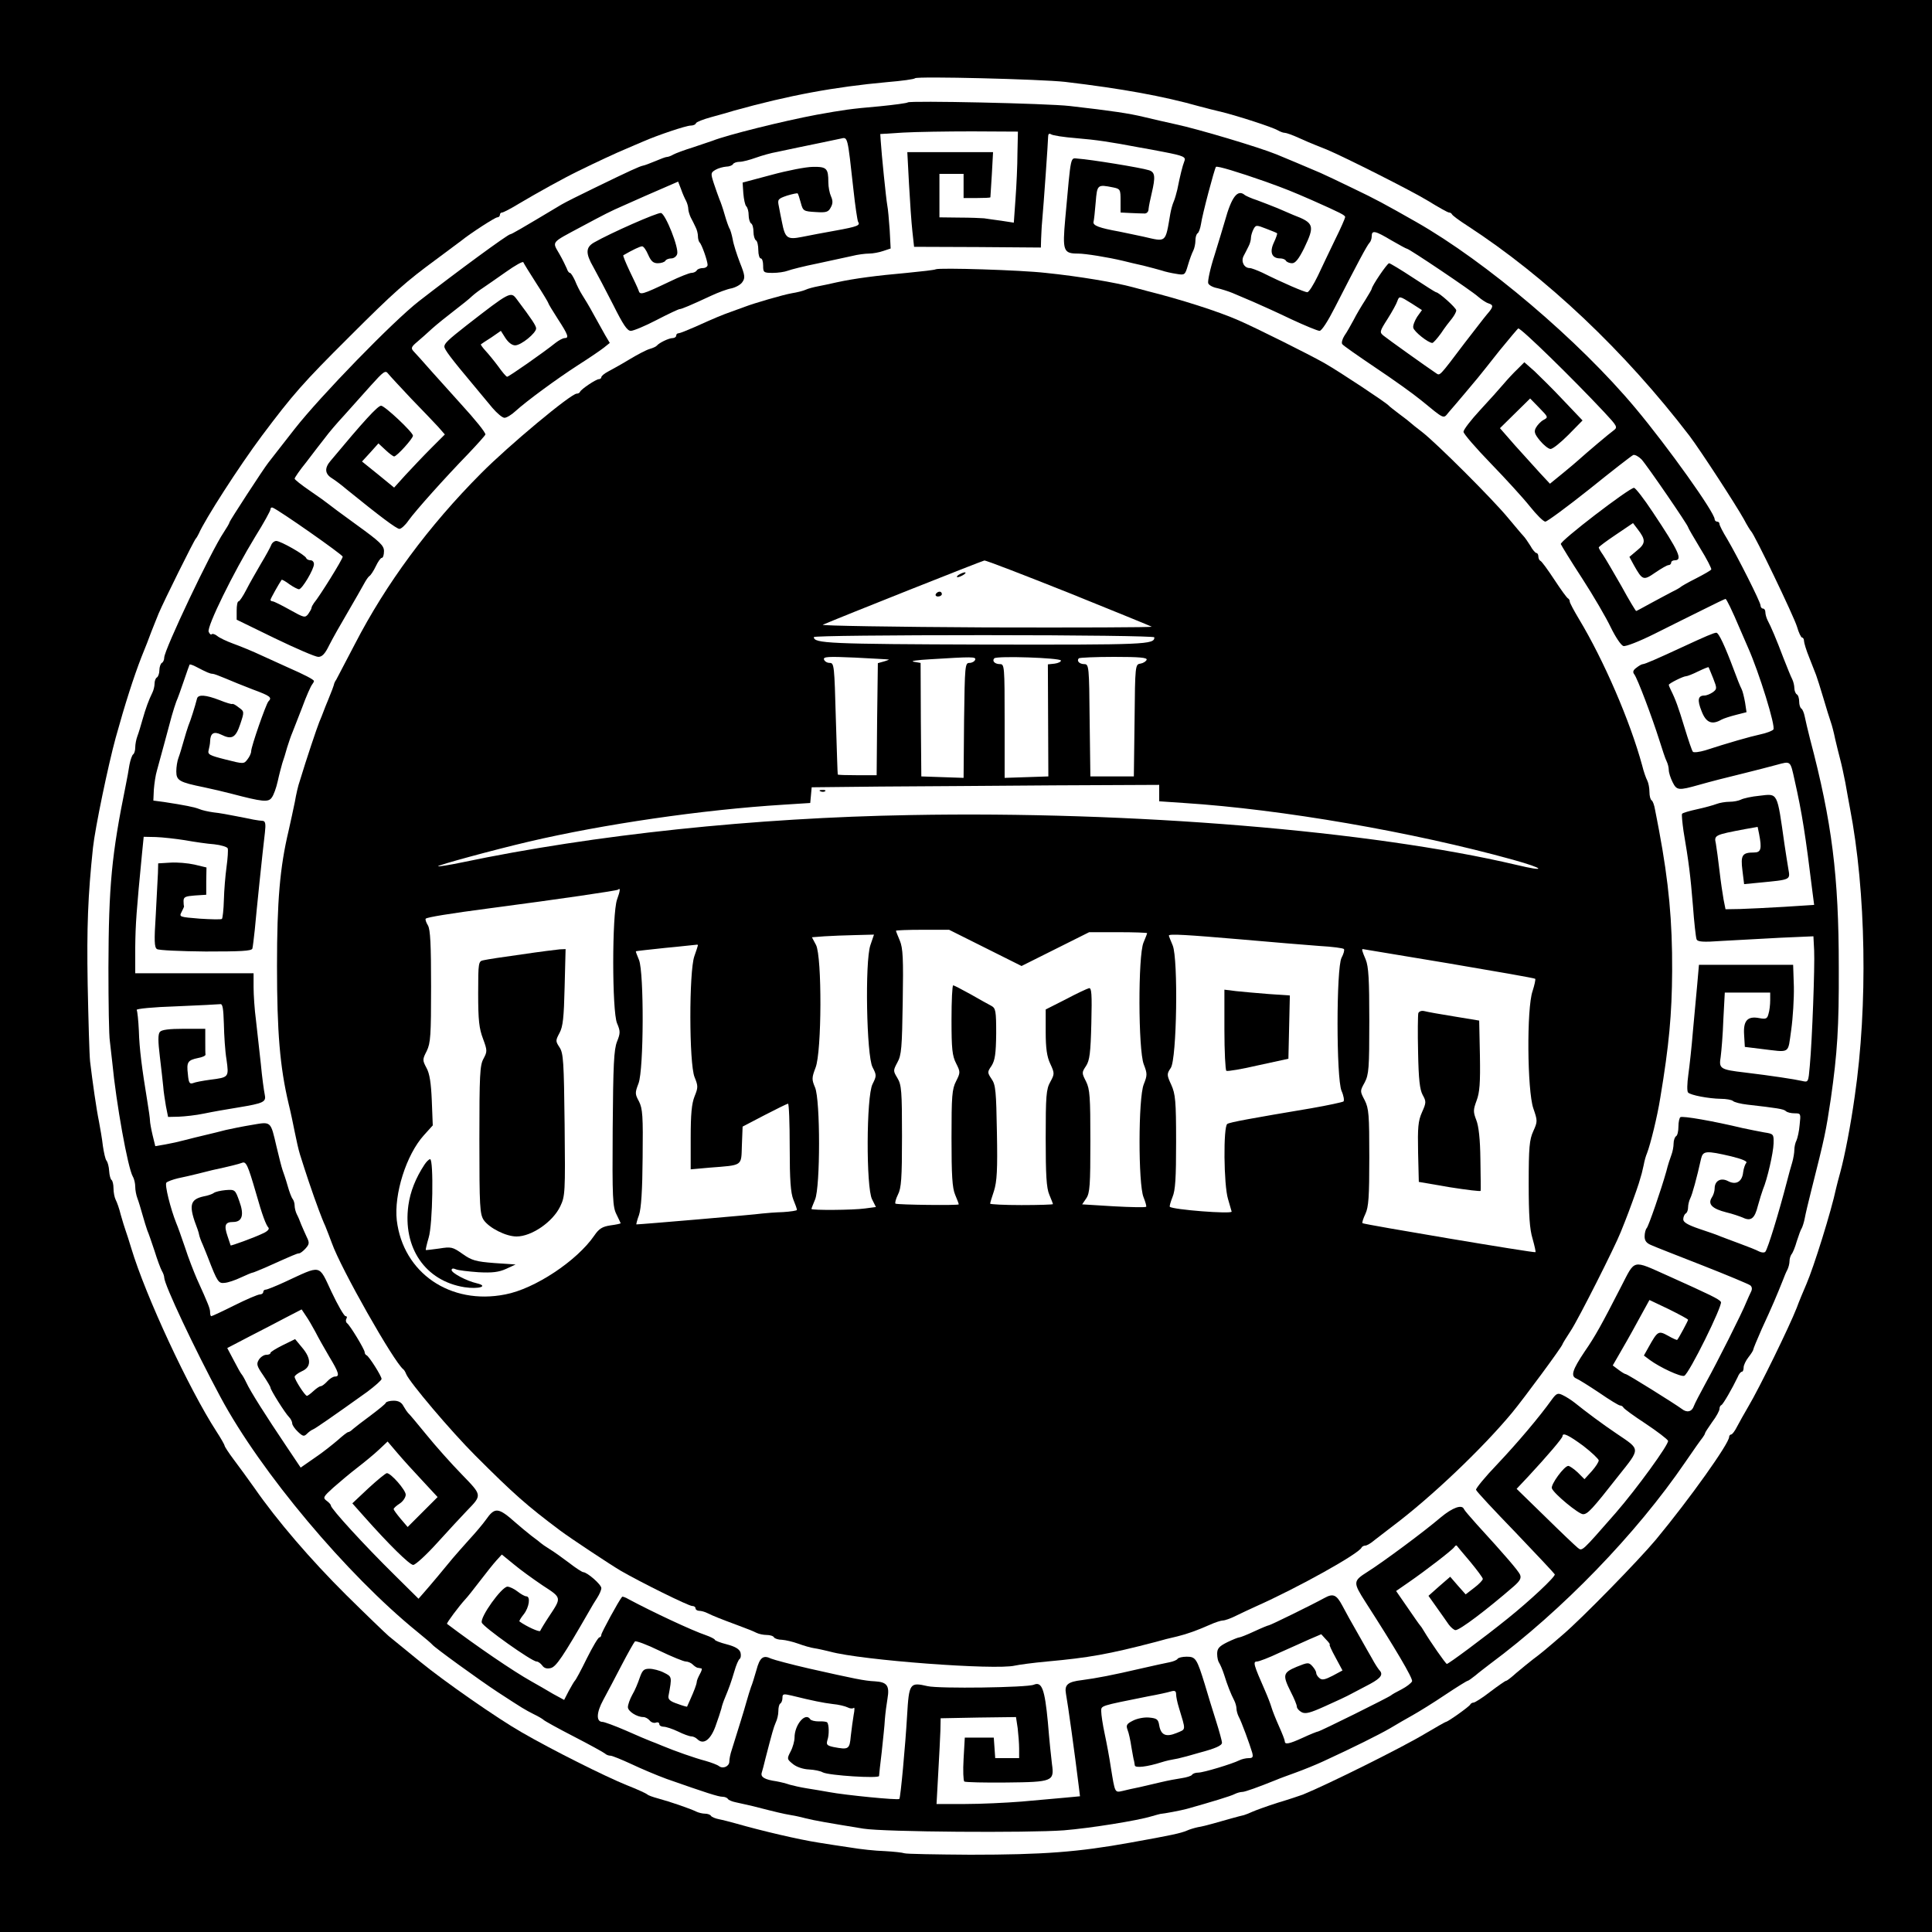 <?xml version="1.0" standalone="no"?>
<!DOCTYPE svg PUBLIC "-//W3C//DTD SVG 20010904//EN"
 "http://www.w3.org/TR/2001/REC-SVG-20010904/DTD/svg10.dtd">
<svg version="1.0" xmlns="http://www.w3.org/2000/svg"
 width="800pt" height="800pt" viewBox="0 0 800 800"
 preserveAspectRatio="xMidYMid meet">

<g transform="translate(0,800) scale(0.1,-0.1)"
fill="#000000" stroke="none">
<path d="M0 4000 l0 -4000 4000 0 4000 0 0 4000 0 4000 -4000 0 -4000 0 0
-4000z m4410 3661 c236 -28 406 -59 555 -101 22 -6 65 -17 95 -24 65 -16 208
-62 232 -76 10 -6 22 -10 28 -10 6 0 32 -9 58 -21 26 -12 57 -25 70 -30 12 -5
32 -13 45 -18 72 -30 352 -171 419 -212 44 -27 83 -49 88 -49 5 0 10 -3 12 -7
2 -5 30 -26 63 -47 329 -214 653 -521 921 -871 46 -61 191 -284 225 -345 13
-25 27 -47 30 -50 13 -11 177 -352 190 -395 7 -25 17 -45 21 -45 4 0 8 -6 8
-14 0 -7 9 -38 21 -67 12 -30 25 -63 29 -74 4 -11 18 -54 30 -95 12 -41 26
-86 31 -100 5 -14 13 -45 18 -70 6 -25 15 -63 21 -85 6 -22 15 -65 21 -95 5
-30 14 -77 19 -105 67 -347 75 -818 20 -1195 -17 -121 -41 -245 -60 -315 -6
-22 -14 -51 -17 -65 -20 -95 -93 -328 -123 -397 -13 -30 -31 -73 -40 -98 -30
-77 -155 -333 -201 -410 -16 -27 -37 -65 -46 -82 -9 -18 -20 -33 -25 -33 -4 0
-8 -5 -8 -10 0 -27 -163 -256 -303 -425 -71 -85 -306 -326 -387 -395 -72 -62
-90 -77 -121 -100 -18 -14 -50 -40 -70 -57 -20 -18 -39 -33 -43 -33 -3 0 -32
-20 -65 -45 -32 -25 -64 -45 -69 -45 -6 0 -12 -4 -14 -8 -3 -8 -93 -72 -101
-72 -2 0 -39 -21 -83 -47 -96 -58 -406 -212 -509 -254 -11 -4 -58 -20 -105
-34 -47 -15 -93 -32 -104 -37 -10 -5 -26 -11 -35 -14 -19 -4 -75 -20 -128 -35
-21 -6 -49 -13 -63 -15 -14 -3 -34 -9 -45 -14 -26 -11 -62 -19 -235 -50 -216
-39 -359 -50 -663 -50 -141 1 -264 3 -272 6 -8 3 -45 7 -82 9 -38 1 -102 8
-143 15 -41 6 -100 15 -130 20 -83 13 -233 48 -345 80 -22 6 -52 14 -68 17
-15 3 -30 9 -33 14 -3 5 -14 9 -25 9 -10 0 -27 4 -37 9 -24 12 -109 41 -157
54 -22 6 -42 13 -45 17 -3 3 -41 21 -85 38 -91 37 -309 146 -435 219 -100 57
-321 211 -420 292 -58 47 -116 95 -130 106 -13 11 -93 88 -176 170 -148 147
-287 309 -380 443 -26 37 -65 90 -86 118 -21 28 -38 54 -38 58 0 3 -15 30 -34
59 -114 176 -293 561 -352 757 -9 30 -20 64 -24 75 -4 11 -13 40 -20 65 -6 25
-16 53 -21 62 -5 10 -9 31 -9 47 0 17 -4 32 -8 35 -4 2 -9 19 -10 37 -1 18 -6
37 -11 43 -5 6 -11 34 -15 61 -3 28 -11 73 -16 100 -11 53 -27 166 -37 250 -3
28 -7 172 -10 320 -4 238 1 365 22 565 9 83 63 342 94 455 39 141 75 253 107
335 15 36 33 83 41 105 9 22 22 56 30 75 23 54 147 304 154 310 3 3 8 12 12
20 26 60 167 279 261 405 129 172 171 220 362 410 187 187 235 229 363 323 47
35 93 69 102 76 37 30 139 96 148 96 6 0 11 5 11 10 0 6 4 10 9 10 5 0 38 17
72 38 74 44 186 106 244 134 73 36 159 76 198 92 20 9 52 22 70 30 59 26 178
66 197 66 10 0 20 4 22 10 2 5 30 16 63 25 33 9 76 21 95 27 226 63 414 98
634 118 60 5 112 12 115 16 9 9 523 -4 621 -15z"/>
<path d="M3759 7576 c-3 -3 -55 -10 -115 -16 -126 -11 -150 -15 -262 -35 -139
-26 -372 -84 -432 -108 -8 -3 -44 -15 -80 -27 -36 -11 -73 -25 -82 -30 -10 -6
-22 -10 -27 -10 -5 0 -26 -8 -47 -17 -22 -9 -45 -18 -52 -19 -14 -3 -50 -19
-202 -93 -58 -28 -118 -58 -135 -68 -172 -103 -207 -123 -212 -123 -10 0 -221
-155 -378 -277 -107 -83 -409 -394 -514 -528 -56 -71 -105 -135 -110 -141 -20
-25 -161 -242 -161 -247 0 -4 -11 -22 -24 -42 -51 -75 -246 -486 -246 -518 0
-9 -4 -19 -10 -22 -5 -3 -10 -17 -10 -30 0 -13 -5 -27 -10 -30 -6 -3 -10 -15
-10 -26 0 -10 -4 -27 -9 -37 -15 -30 -28 -66 -41 -112 -7 -25 -16 -55 -21 -68
-5 -13 -9 -34 -9 -47 0 -13 -4 -26 -9 -29 -4 -3 -11 -22 -15 -43 -3 -21 -10
-58 -15 -83 -59 -290 -71 -417 -72 -757 0 -145 2 -282 6 -305 3 -24 7 -63 10
-88 16 -168 64 -435 85 -472 6 -10 10 -29 10 -42 0 -14 4 -35 9 -48 5 -13 14
-43 21 -68 7 -25 16 -54 20 -65 5 -11 18 -49 30 -85 11 -36 25 -73 30 -82 6
-10 10 -22 10 -28 0 -29 125 -294 233 -495 166 -310 523 -735 815 -972 31 -25
59 -49 62 -53 9 -12 194 -146 270 -196 109 -71 111 -72 150 -92 19 -9 37 -20
40 -23 3 -4 59 -35 125 -69 66 -34 124 -66 130 -71 5 -5 15 -9 23 -9 7 0 46
-16 85 -34 40 -19 106 -47 147 -62 165 -58 215 -74 232 -74 9 0 19 -4 22 -9 3
-5 18 -11 33 -14 16 -3 47 -11 71 -16 97 -25 128 -32 152 -36 14 -2 43 -8 65
-14 40 -10 93 -19 240 -43 86 -14 682 -18 830 -7 110 9 304 40 363 58 18 5 35
10 37 10 15 1 84 14 110 21 103 29 182 53 197 61 10 5 24 9 32 9 11 0 64 19
141 50 11 5 47 18 80 30 33 12 85 33 115 47 126 58 228 109 275 136 28 17 70
41 95 55 25 14 85 51 134 84 48 32 90 58 93 58 3 0 17 10 32 22 15 13 43 34
61 48 298 221 606 539 808 835 34 50 66 95 72 102 5 7 10 15 10 18 0 3 14 24
30 47 17 22 30 47 30 54 0 7 3 14 8 16 7 3 45 69 67 115 5 13 13 23 18 23 4 0
7 8 7 18 0 9 9 28 20 42 11 14 20 28 20 32 0 3 16 42 35 85 44 95 62 138 88
203 5 14 13 33 18 42 5 10 9 26 9 36 0 10 4 22 8 28 5 5 15 29 22 54 8 25 17
50 21 55 3 6 9 24 12 40 3 17 15 68 27 115 57 226 60 241 81 380 27 190 34
296 33 545 0 377 -28 601 -119 945 -9 36 -19 77 -22 93 -3 15 -9 30 -14 33 -5
3 -9 16 -9 29 0 13 -4 27 -10 30 -5 3 -10 15 -10 26 0 10 -4 27 -9 37 -5 9
-21 49 -36 87 -29 77 -52 131 -66 157 -5 10 -9 25 -9 33 0 8 -4 15 -10 15 -5
0 -10 6 -10 13 0 14 -94 200 -138 275 -18 29 -32 57 -32 62 0 6 -4 10 -10 10
-5 0 -10 5 -10 10 0 28 -194 300 -328 460 -234 280 -618 606 -908 771 -132 75
-169 95 -259 138 -55 27 -117 56 -137 65 -85 36 -129 55 -183 77 -74 30 -322
104 -415 124 -41 9 -102 23 -135 31 -58 14 -129 25 -305 45 -95 11 -662 23
-671 15z m454 -211 c0 -49 -4 -134 -8 -188 l-7 -99 -52 8 c-28 4 -60 8 -71 10
-11 1 -57 3 -102 3 l-83 1 0 90 0 90 50 0 50 0 0 -50 0 -50 55 0 c30 0 55 1
56 3 0 1 3 44 6 95 l5 92 -177 0 -178 0 7 -132 c4 -73 10 -161 14 -196 l7 -64
263 -1 262 -2 1 35 c1 19 2 51 4 70 7 78 25 336 25 353 0 12 4 16 12 11 7 -5
53 -12 103 -16 85 -7 144 -16 260 -38 28 -5 74 -13 103 -19 83 -16 94 -21 86
-39 -7 -17 -18 -61 -29 -117 -4 -16 -10 -39 -15 -50 -5 -11 -11 -33 -14 -50
-21 -123 -15 -117 -111 -95 -27 6 -72 15 -100 21 -83 15 -110 25 -107 40 2 7
6 44 9 81 6 74 7 75 72 62 30 -6 31 -9 31 -55 l0 -49 40 -2 c22 -1 48 -2 58
-2 10 -1 18 7 18 19 1 11 7 40 13 65 16 68 14 87 -11 95 -34 11 -245 45 -293
48 -34 2 -29 26 -54 -248 -12 -134 -8 -145 53 -145 30 0 123 -15 186 -30 19
-5 58 -14 85 -20 28 -7 61 -16 75 -20 14 -5 41 -11 61 -14 35 -6 36 -5 48 36
7 24 17 51 22 60 5 10 9 29 9 42 0 14 4 27 9 30 5 3 11 20 14 38 5 38 56 230
62 237 5 5 91 -21 205 -61 86 -31 108 -40 193 -77 119 -53 137 -62 137 -70 0
-4 -18 -46 -41 -92 -22 -46 -55 -114 -72 -151 -18 -37 -37 -68 -44 -68 -11 0
-102 39 -186 81 -22 10 -45 19 -52 19 -23 0 -37 26 -26 49 6 12 16 30 21 41 6
11 10 27 10 36 0 8 5 24 10 34 10 19 12 19 53 3 23 -9 44 -17 45 -19 2 -1 -4
-19 -13 -38 -19 -40 -9 -66 26 -66 10 0 21 -4 24 -10 3 -5 15 -10 25 -10 14 0
28 18 50 62 45 94 42 105 -45 138 -11 5 -40 17 -65 28 -25 10 -63 25 -85 33
-22 7 -44 17 -50 21 -30 26 -55 -6 -83 -107 -6 -22 -26 -86 -43 -142 -18 -55
-29 -108 -26 -116 3 -8 20 -17 37 -20 17 -4 46 -13 63 -20 18 -8 57 -24 87
-37 30 -13 101 -45 157 -72 56 -26 109 -48 117 -48 9 0 35 41 64 98 92 180
133 257 143 267 5 5 9 17 9 27 0 26 14 23 81 -17 33 -19 62 -35 65 -35 9 0
269 -175 294 -198 14 -12 33 -25 43 -28 22 -7 22 -14 -6 -46 -12 -14 -53 -68
-92 -118 -108 -143 -102 -136 -119 -125 -36 24 -200 141 -217 155 -17 14 -17
17 17 70 19 30 37 63 40 73 8 22 9 22 60 -10 l42 -27 -20 -28 c-10 -16 -18
-36 -16 -45 3 -16 62 -63 79 -63 4 0 20 18 36 40 15 23 36 50 46 62 9 12 17
26 17 33 0 10 -72 75 -84 75 -2 0 -45 27 -95 60 -50 33 -95 60 -99 60 -8 0
-72 -95 -72 -106 0 -2 -12 -23 -27 -47 -15 -23 -37 -60 -48 -82 -12 -22 -28
-51 -38 -65 -9 -14 -13 -30 -9 -35 4 -6 66 -49 137 -97 72 -48 156 -108 189
-135 99 -81 92 -78 114 -51 41 47 105 124 121 143 9 11 50 62 90 113 41 50 76
92 78 92 13 0 223 -205 356 -347 54 -58 56 -62 39 -75 -16 -11 -114 -94 -146
-123 -6 -6 -35 -30 -64 -54 l-54 -44 -41 44 c-23 25 -70 77 -104 115 l-62 71
63 62 62 61 38 -39 c37 -38 38 -39 17 -50 -11 -6 -25 -21 -31 -32 -9 -16 -6
-26 17 -54 15 -18 35 -34 43 -34 9 -1 42 26 74 58 l59 60 -79 83 c-43 46 -98
100 -120 121 l-42 37 -28 -28 c-16 -15 -42 -43 -58 -62 -16 -19 -60 -68 -98
-109 -37 -40 -68 -80 -68 -89 0 -8 51 -67 113 -131 62 -64 135 -144 162 -178
28 -35 56 -63 64 -63 7 0 90 61 183 135 93 75 174 138 181 141 7 2 22 -6 34
-18 23 -25 193 -273 193 -281 0 -3 23 -42 50 -87 28 -45 48 -85 46 -88 -2 -4
-30 -20 -63 -37 -32 -16 -60 -32 -63 -35 -3 -3 -18 -12 -35 -20 -16 -8 -56
-30 -88 -47 -33 -18 -60 -33 -62 -33 -2 0 -30 46 -61 103 -32 56 -66 114 -76
129 -10 14 -18 28 -18 31 0 3 32 27 71 53 l71 48 19 -25 c34 -44 34 -59 -2
-88 l-32 -27 19 -35 c35 -62 39 -64 88 -30 25 17 49 31 55 31 6 0 11 5 11 10
0 6 7 10 15 10 34 0 17 37 -91 199 -37 56 -72 101 -78 101 -21 -1 -308 -221
-303 -233 3 -7 42 -71 89 -143 46 -71 99 -162 118 -202 19 -39 42 -74 52 -77
9 -3 64 18 130 51 62 31 152 76 201 100 48 24 89 44 92 44 4 0 27 -47 60 -125
7 -16 22 -51 33 -76 46 -103 116 -329 105 -340 -6 -6 -30 -15 -54 -20 -42 -9
-136 -36 -228 -66 -24 -7 -47 -10 -51 -6 -4 4 -19 49 -34 98 -26 86 -38 119
-57 157 -5 10 -9 20 -9 22 0 6 60 36 72 36 5 0 28 9 50 20 23 11 42 19 43 17
1 -1 9 -22 19 -46 16 -41 16 -44 -1 -57 -10 -7 -26 -14 -35 -14 -27 0 -31 -18
-12 -65 18 -47 42 -58 82 -35 9 5 37 14 61 20 l43 11 -6 40 c-4 22 -10 48 -15
57 -5 9 -19 44 -31 77 -37 99 -63 155 -73 155 -10 0 -45 -15 -142 -60 -99 -46
-154 -70 -162 -70 -5 0 -17 -7 -27 -15 -14 -10 -16 -18 -9 -27 13 -16 74 -178
104 -273 12 -38 25 -78 30 -87 5 -10 9 -26 9 -36 0 -11 7 -33 16 -51 17 -34
24 -35 109 -11 53 15 108 29 190 49 44 11 103 26 132 34 59 16 56 18 74 -63
31 -137 45 -227 75 -471 l6 -46 -124 -8 c-67 -4 -150 -8 -183 -9 l-60 -1 -8
40 c-4 22 -12 76 -17 120 -5 44 -12 94 -15 112 -8 35 -5 36 122 60 l51 9 6
-29 c12 -62 8 -77 -21 -77 -49 0 -56 -11 -48 -74 l7 -57 62 6 c134 13 129 11
121 58 -4 23 -11 69 -16 102 -31 218 -26 209 -103 200 -33 -3 -68 -11 -77 -16
-10 -5 -31 -9 -48 -9 -16 0 -40 -4 -53 -9 -13 -5 -49 -15 -81 -22 -32 -7 -60
-15 -62 -19 -2 -4 1 -35 6 -71 22 -129 29 -187 39 -309 5 -69 12 -131 15 -139
4 -11 25 -13 108 -7 56 3 164 9 239 13 l137 6 3 -59 c3 -65 -8 -368 -18 -477
-6 -69 -6 -69 -32 -63 -30 7 -129 22 -237 35 -103 12 -108 16 -100 65 3 23 9
92 11 154 l6 112 94 0 94 0 0 -32 c0 -18 -3 -44 -7 -56 -5 -20 -10 -23 -37
-18 -50 10 -68 -10 -64 -69 l3 -50 65 -8 c127 -15 112 -24 127 78 7 50 12 131
11 180 l-3 90 -195 0 -195 0 -7 -80 c-4 -44 -12 -132 -18 -195 -5 -63 -14
-144 -19 -180 -5 -36 -6 -69 -1 -74 11 -11 84 -25 136 -26 22 0 44 -4 50 -9 5
-5 32 -12 59 -15 122 -14 151 -18 160 -27 5 -5 21 -9 36 -9 26 0 26 -1 21 -47
-2 -27 -9 -56 -13 -65 -5 -9 -9 -27 -9 -39 0 -12 -4 -36 -9 -53 -5 -17 -15
-51 -21 -76 -35 -135 -80 -281 -90 -293 -4 -5 -16 -4 -26 1 -11 6 -46 20 -79
32 -33 12 -69 26 -80 30 -11 5 -50 19 -87 31 -50 17 -68 28 -68 40 0 10 5 21
10 24 6 3 10 15 10 26 0 10 4 27 9 37 8 15 27 84 45 165 8 32 21 33 124 9 45
-11 69 -21 63 -27 -5 -6 -11 -23 -13 -39 -4 -39 -29 -54 -62 -37 -30 16 -56 2
-56 -30 0 -11 -5 -28 -12 -38 -17 -27 1 -46 60 -61 26 -6 57 -17 69 -22 33
-16 49 -4 62 49 7 26 17 57 21 68 18 42 43 152 44 190 1 39 0 40 -39 46 -22 4
-62 12 -90 18 -121 29 -247 51 -257 45 -4 -3 -8 -20 -8 -39 0 -19 -4 -37 -10
-40 -5 -3 -10 -17 -10 -30 0 -13 -4 -34 -9 -47 -5 -13 -15 -43 -21 -68 -22
-78 -73 -225 -81 -235 -5 -5 -9 -21 -9 -35 0 -18 8 -28 28 -36 15 -7 110 -44
212 -84 102 -40 190 -77 197 -82 8 -6 9 -16 4 -26 -5 -10 -13 -28 -19 -42 -18
-46 -123 -254 -168 -335 -24 -44 -47 -88 -50 -97 -8 -24 -29 -29 -50 -12 -30
22 -225 144 -232 144 -4 0 -18 9 -30 18 l-24 18 26 45 c14 24 49 85 76 135
l50 91 80 -38 c44 -22 80 -41 80 -44 0 -4 -39 -77 -45 -83 -1 -2 -19 6 -38 17
-40 22 -43 20 -81 -48 l-19 -34 24 -18 c42 -31 128 -71 143 -66 20 8 160 292
152 306 -8 12 -41 28 -221 109 -148 66 -133 69 -192 -45 -81 -158 -108 -207
-151 -269 -51 -76 -59 -102 -35 -112 10 -4 53 -31 95 -59 42 -29 81 -53 87
-53 5 0 11 -4 13 -8 2 -5 43 -35 92 -67 48 -32 90 -64 93 -71 5 -13 -130 -199
-217 -299 -142 -162 -138 -159 -157 -144 -10 8 -71 66 -135 129 l-118 115 48
51 c78 84 142 159 142 167 0 17 26 4 86 -40 35 -27 63 -54 64 -60 0 -7 -13
-27 -29 -45 l-30 -33 -28 28 c-16 15 -34 27 -39 27 -17 0 -74 -78 -68 -93 8
-22 111 -107 129 -107 19 0 37 19 146 158 93 117 93 108 -6 175 -61 41 -129
92 -175 129 -14 11 -36 25 -49 31 -20 10 -26 8 -45 -18 -53 -74 -142 -179
-226 -268 -51 -53 -90 -101 -88 -106 1 -6 75 -85 163 -176 88 -92 161 -170
163 -174 3 -10 -103 -109 -195 -183 -98 -79 -245 -188 -252 -188 -5 1 -68 91
-96 138 -5 9 -12 19 -15 22 -3 3 -26 36 -52 74 l-47 68 52 36 c71 49 180 133
189 146 4 6 8 8 10 6 2 -3 27 -33 56 -67 28 -34 52 -66 52 -71 0 -5 -16 -22
-36 -37 l-35 -27 -32 36 -32 37 -45 -39 -45 -40 34 -48 c19 -27 42 -59 50 -71
9 -12 22 -23 28 -23 18 0 129 84 242 182 26 23 31 34 25 48 -8 17 -60 78 -179
208 -27 30 -51 58 -53 63 -8 21 -48 6 -96 -34 -69 -59 -239 -185 -304 -226
-60 -38 -60 -43 -7 -126 119 -185 197 -316 192 -327 -3 -7 -22 -22 -43 -33
-22 -11 -41 -22 -44 -25 -7 -7 -295 -150 -303 -150 -3 0 -31 -11 -61 -25 -59
-27 -76 -30 -76 -15 0 5 -11 33 -24 62 -13 29 -27 64 -31 78 -4 14 -16 45 -27
70 -47 107 -51 120 -33 120 8 0 50 16 92 36 42 19 99 44 125 56 l49 21 20 -22
c11 -11 18 -21 15 -21 -3 0 8 -24 24 -53 l29 -54 -41 -22 c-31 -16 -44 -19
-54 -10 -8 6 -14 16 -14 22 0 6 -7 18 -16 28 -15 16 -18 16 -65 -3 -57 -24
-59 -34 -24 -104 14 -27 25 -54 25 -61 0 -7 9 -17 20 -23 16 -8 35 -3 97 25
43 19 92 42 108 51 17 9 51 27 78 41 46 25 56 40 38 58 -5 6 -19 27 -30 48
-12 20 -30 53 -41 72 -52 91 -64 113 -82 147 -24 45 -38 51 -74 31 -49 -27
-224 -113 -230 -113 -3 0 -30 -11 -60 -25 -30 -14 -58 -25 -62 -25 -5 0 -27
-9 -50 -20 -34 -17 -42 -26 -42 -48 0 -16 4 -32 8 -37 4 -6 14 -28 21 -50 13
-42 27 -78 42 -107 5 -10 9 -25 9 -33 0 -8 4 -23 9 -33 11 -19 46 -115 56
-149 5 -19 2 -23 -14 -23 -12 0 -29 -4 -39 -9 -30 -15 -149 -51 -170 -51 -12
0 -23 -4 -26 -9 -3 -5 -23 -11 -43 -14 -21 -3 -58 -10 -83 -16 -25 -6 -65 -15
-90 -21 -25 -5 -57 -12 -72 -16 -32 -7 -31 -9 -48 96 -6 41 -18 105 -26 142
-8 37 -14 78 -14 91 0 25 -9 22 195 63 39 7 80 16 93 20 17 5 22 2 22 -12 0
-9 5 -34 11 -53 30 -100 31 -90 -9 -107 -44 -18 -65 -9 -72 32 -4 25 -10 29
-42 32 -20 2 -50 -4 -67 -13 -26 -13 -29 -19 -22 -38 5 -12 12 -44 16 -72 5
-27 9 -53 11 -57 1 -5 2 -13 3 -18 1 -12 52 -6 111 13 19 6 42 11 50 12 8 1
26 5 40 9 14 3 43 12 65 18 68 18 95 30 95 42 0 6 -11 47 -25 91 -14 44 -35
112 -46 150 -33 107 -38 115 -75 115 -18 0 -35 -4 -38 -9 -3 -5 -18 -11 -33
-14 -16 -3 -71 -15 -123 -27 -112 -26 -179 -39 -240 -47 -59 -7 -73 -19 -66
-57 7 -36 37 -252 53 -383 l5 -41 -64 -6 c-34 -3 -115 -10 -179 -16 -63 -5
-168 -10 -233 -10 l-118 0 7 127 c4 69 8 149 9 177 l1 51 156 3 156 2 7 -46
c3 -26 6 -64 6 -85 l0 -39 -49 0 -50 0 -3 43 -3 42 -60 0 -60 0 -5 -88 c-3
-49 -1 -91 3 -94 5 -3 84 -5 175 -4 191 2 198 5 188 76 -3 22 -11 100 -17 174
-13 137 -25 169 -58 155 -28 -12 -393 -17 -440 -6 -74 17 -77 13 -85 -123 -7
-121 -27 -339 -32 -344 -5 -6 -225 16 -289 28 -27 5 -70 12 -95 16 -25 4 -56
11 -70 15 -14 5 -38 11 -55 14 -48 7 -66 17 -61 35 3 9 10 36 16 61 28 108 33
126 42 147 6 12 11 33 11 47 0 15 3 29 8 32 5 3 9 13 9 24 0 16 4 17 38 9 89
-22 130 -30 170 -35 24 -2 52 -9 62 -14 9 -5 21 -6 25 -2 4 4 4 -9 0 -28 -3
-19 -9 -59 -12 -88 -5 -56 -9 -58 -72 -46 -27 6 -30 10 -25 28 8 22 7 66 -1
74 -3 3 -18 5 -35 4 -16 0 -32 4 -35 9 -20 31 -65 -23 -65 -76 0 -14 -7 -40
-16 -57 -16 -31 -16 -32 10 -53 15 -12 42 -21 66 -22 21 -1 47 -6 57 -12 25
-13 233 -26 233 -15 0 5 5 50 11 99 5 50 12 110 13 135 2 25 7 64 11 87 9 53
-2 68 -52 71 -44 2 -86 11 -273 53 -74 17 -145 36 -157 41 -33 16 -47 5 -61
-48 -8 -27 -17 -58 -22 -69 -4 -11 -13 -40 -20 -65 -11 -40 -29 -96 -60 -196
-6 -17 -10 -38 -10 -48 0 -20 -26 -32 -43 -19 -6 5 -32 15 -57 22 -42 11 -125
40 -180 63 -14 6 -34 14 -45 18 -11 4 -58 24 -103 44 -46 20 -90 36 -97 36
-27 0 -26 38 3 91 16 30 51 95 76 144 26 50 51 94 55 98 4 4 50 -13 101 -38
52 -25 101 -45 110 -45 9 0 22 -6 28 -12 7 -7 17 -14 22 -14 6 -1 12 -2 15 -3
3 0 0 -11 -7 -23 -7 -13 -13 -27 -13 -33 -1 -11 -11 -37 -28 -75 -6 -14 -12
-26 -12 -27 0 -1 -19 4 -40 12 -30 10 -39 18 -37 32 15 81 15 80 -19 97 -17 9
-45 16 -60 16 -23 0 -29 -6 -40 -37 -7 -21 -20 -53 -31 -71 -10 -18 -18 -41
-18 -51 0 -17 37 -41 64 -41 8 0 19 -6 26 -14 6 -8 18 -12 26 -9 8 3 14 0 14
-6 0 -6 8 -11 18 -11 10 0 37 -9 60 -20 22 -11 47 -20 55 -20 7 0 18 -5 24
-11 25 -25 54 -5 75 51 11 30 22 64 25 75 2 11 9 31 15 45 17 41 25 63 39 110
7 25 17 48 22 51 5 4 6 16 3 27 -5 14 -22 24 -56 33 -28 7 -50 16 -50 19 0 3
-17 12 -37 19 -57 19 -225 98 -320 149 -13 8 -26 12 -27 10 -14 -16 -86 -149
-86 -157 0 -6 -4 -11 -8 -11 -5 0 -28 -39 -52 -87 -24 -49 -46 -90 -50 -93 -3
-3 -14 -22 -25 -42 l-19 -37 -46 25 c-25 15 -65 38 -90 52 -75 42 -226 145
-349 238 -3 3 51 75 76 102 7 7 34 41 60 75 26 34 57 73 69 86 l22 24 49 -40
c26 -22 80 -61 120 -88 80 -52 79 -49 26 -129 -18 -27 -34 -54 -36 -59 -2 -7
-57 18 -86 39 -2 2 6 15 18 30 22 28 29 74 10 74 -6 0 -22 9 -36 20 -14 11
-33 20 -42 20 -24 -1 -114 -126 -106 -149 6 -18 207 -161 227 -161 6 0 16 -7
23 -16 8 -12 20 -15 36 -11 22 6 49 45 160 238 8 15 23 39 32 53 9 14 17 32
17 40 0 15 -59 66 -75 66 -4 0 -31 17 -59 39 -28 21 -64 47 -81 57 -16 10 -32
21 -35 24 -3 3 -21 17 -40 31 -19 15 -48 39 -65 54 -72 64 -86 65 -123 12 -12
-17 -44 -55 -70 -83 -26 -29 -56 -63 -67 -76 -30 -37 -97 -117 -121 -144 l-21
-24 -99 98 c-125 123 -264 275 -264 288 0 4 -8 13 -18 20 -16 12 -13 17 28 54
25 22 70 60 100 83 30 23 71 57 90 75 l35 33 40 -47 c22 -26 69 -78 104 -115
l63 -68 -62 -62 -62 -62 -29 34 c-16 19 -29 37 -29 40 0 4 11 14 25 23 14 9
25 26 25 37 0 19 -61 89 -78 89 -5 0 -39 -28 -76 -62 l-67 -63 48 -54 c101
-114 189 -201 204 -201 9 0 54 41 100 92 46 51 101 110 122 132 64 66 64 63
-21 151 -43 44 -109 118 -147 165 -38 47 -72 87 -76 90 -3 3 -11 15 -18 27 -8
16 -21 23 -41 23 -15 0 -30 -4 -32 -8 -1 -5 -30 -28 -63 -53 -33 -24 -66 -50
-73 -56 -7 -7 -16 -13 -20 -13 -4 0 -23 -15 -43 -33 -20 -17 -62 -51 -95 -73
l-59 -41 -61 91 c-82 122 -147 224 -164 261 -8 17 -17 32 -20 35 -3 3 -17 28
-32 57 l-27 51 92 48 c51 26 120 62 154 80 l62 32 18 -27 c10 -14 27 -44 39
-66 11 -22 37 -68 57 -102 40 -66 45 -83 24 -83 -8 0 -22 -9 -32 -20 -10 -11
-22 -20 -27 -20 -5 0 -18 -9 -30 -20 -12 -11 -24 -20 -27 -20 -8 0 -51 67 -51
79 0 5 13 15 30 23 39 17 40 52 1 98 l-29 35 -51 -25 c-28 -14 -51 -28 -51
-32 0 -5 -8 -8 -18 -8 -9 0 -23 -9 -30 -20 -11 -18 -9 -26 18 -65 16 -24 30
-47 30 -51 0 -9 60 -105 77 -122 7 -7 13 -19 13 -26 0 -7 11 -23 24 -35 20
-19 25 -20 37 -8 8 8 19 16 25 18 10 4 81 53 225 156 32 24 59 48 59 53 0 12
-52 94 -62 98 -5 2 -8 8 -8 13 0 11 -61 112 -73 120 -5 4 -6 12 -3 18 4 6 3
11 -3 11 -6 0 -32 45 -58 100 -55 117 -39 113 -195 41 -37 -17 -72 -31 -77
-31 -6 0 -11 -4 -11 -10 0 -5 -6 -10 -14 -10 -8 0 -55 -20 -105 -45 -50 -25
-93 -45 -96 -45 -3 0 -5 7 -5 16 0 15 -6 31 -55 139 -12 28 -35 86 -49 130
-15 44 -31 89 -36 100 -24 60 -49 160 -41 168 5 5 27 13 48 18 21 4 58 13 83
19 25 6 52 13 60 15 70 15 109 25 122 30 17 7 24 -8 58 -125 26 -92 41 -132
52 -144 4 -6 -6 -16 -25 -24 -35 -17 -132 -52 -132 -49 0 1 -6 19 -13 39 -15
44 -10 58 23 58 38 0 47 29 26 86 -17 48 -18 49 -57 46 -21 -2 -43 -7 -49 -12
-5 -4 -24 -11 -42 -14 -58 -13 -63 -38 -25 -136 3 -8 6 -19 7 -25 1 -5 7 -23
15 -40 7 -16 16 -40 21 -52 40 -104 44 -108 70 -105 13 1 43 11 66 22 24 11
45 20 48 20 3 0 27 10 53 21 116 52 132 59 140 59 5 0 17 9 27 20 16 18 17 24
5 48 -7 15 -17 38 -23 52 -5 14 -13 33 -18 42 -5 10 -9 26 -9 36 0 10 -4 22
-8 27 -5 6 -14 30 -21 55 -7 25 -17 54 -21 65 -4 11 -15 55 -25 97 -25 107
-21 104 -102 90 -37 -6 -86 -16 -108 -21 -22 -6 -60 -15 -85 -21 -25 -6 -63
-15 -85 -21 -22 -6 -58 -14 -81 -18 l-41 -7 -11 45 c-6 25 -11 53 -11 61 0 8
-5 44 -11 80 -22 134 -33 217 -35 292 -2 42 -6 81 -9 86 -3 5 69 12 164 15 93
4 175 8 182 9 10 2 13 -18 15 -82 1 -47 5 -113 11 -148 10 -73 10 -73 -68 -83
-30 -4 -62 -10 -71 -14 -14 -5 -18 2 -21 37 -6 50 -1 58 42 67 17 3 31 9 31
14 -1 4 -1 30 -1 57 l0 50 -89 0 c-61 0 -92 -4 -99 -13 -8 -9 -8 -38 0 -103 6
-49 12 -105 14 -124 1 -19 7 -55 11 -80 l9 -45 44 1 c25 1 72 6 105 13 33 7
96 18 140 25 109 18 118 23 111 55 -3 14 -11 71 -16 126 -6 55 -15 136 -20
180 -6 44 -10 106 -10 138 l0 57 -245 0 -245 0 0 108 c1 96 5 150 28 387 l7
70 50 -1 c28 -1 82 -7 120 -13 39 -7 93 -15 122 -17 28 -3 54 -11 56 -17 2 -7
0 -41 -5 -77 -5 -36 -10 -97 -11 -137 -1 -39 -5 -74 -8 -78 -3 -3 -45 -2 -92
1 -84 7 -86 7 -75 28 6 12 11 22 10 24 -1 1 -2 11 -2 21 0 17 8 20 47 23 l47
3 0 56 1 57 -50 12 c-27 6 -72 10 -100 8 l-50 -3 -1 -40 c-1 -22 -5 -100 -9
-173 -7 -108 -6 -135 5 -142 8 -5 98 -9 202 -10 145 0 189 2 193 12 2 7 6 42
10 78 6 68 32 321 42 403 4 35 2 47 -9 48 -19 1 -45 6 -108 19 -30 6 -73 14
-95 16 -22 3 -49 9 -60 14 -20 8 -60 16 -145 29 l-45 6 2 45 c2 25 7 61 13 80
5 19 19 69 30 110 11 41 25 93 31 115 6 22 15 49 19 60 5 11 19 49 31 85 12
36 23 66 24 68 2 2 14 -2 27 -9 44 -23 58 -29 68 -29 6 0 29 -9 53 -19 23 -10
75 -31 114 -46 73 -27 81 -33 64 -50 -10 -12 -71 -186 -71 -206 0 -8 -7 -23
-15 -33 -15 -20 -16 -20 -91 -1 -67 17 -75 21 -70 39 3 12 6 28 6 36 1 34 15
43 46 28 44 -22 60 -13 79 44 17 51 17 52 -7 69 -12 10 -24 16 -26 14 -2 -2
-26 5 -53 16 -57 22 -88 24 -93 7 -8 -32 -28 -95 -36 -113 -4 -11 -13 -40 -20
-65 -7 -25 -16 -55 -21 -68 -5 -13 -9 -38 -9 -56 0 -38 12 -45 115 -66 33 -7
85 -19 115 -27 126 -33 151 -36 165 -16 8 10 19 41 25 68 6 28 15 61 19 75 5
14 14 43 20 65 7 22 16 49 21 60 4 11 23 58 41 105 17 47 36 89 41 95 4 5 8
12 8 15 0 6 -41 27 -105 55 -22 10 -71 32 -110 50 -38 18 -92 40 -120 50 -27
10 -57 24 -66 32 -9 7 -19 10 -22 7 -4 -4 -9 1 -13 10 -8 21 102 245 193 394
35 56 63 107 63 113 0 6 4 9 9 7 26 -10 290 -195 290 -203 1 -9 -96 -165 -119
-192 -5 -7 -10 -16 -10 -20 0 -4 -7 -16 -14 -26 -13 -16 -17 -15 -76 18 -34
19 -66 35 -71 35 -5 0 -9 3 -9 6 0 5 35 67 46 83 2 2 16 -6 32 -18 17 -12 35
-21 40 -21 13 0 62 83 62 104 0 9 -6 16 -14 16 -8 0 -16 4 -18 9 -4 13 -106
71 -124 71 -8 0 -18 -8 -21 -17 -4 -10 -23 -45 -43 -78 -19 -33 -47 -81 -60
-107 -14 -27 -28 -48 -32 -48 -5 0 -8 -17 -8 -38 l0 -38 158 -77 c87 -42 168
-77 180 -77 16 0 28 13 45 48 13 26 48 88 77 137 29 50 59 102 67 117 8 15 18
30 23 33 5 3 17 21 26 40 9 19 20 35 25 35 5 0 9 12 9 28 0 23 -17 39 -111
107 -61 44 -116 85 -123 91 -6 5 -39 29 -73 52 -35 24 -63 46 -63 50 0 4 21
35 48 68 26 34 60 79 77 100 16 22 52 64 80 94 27 30 77 86 110 123 53 59 61
65 72 50 7 -9 50 -55 95 -103 46 -47 96 -100 112 -117 l28 -32 -58 -58 c-33
-33 -80 -83 -106 -111 l-46 -51 -66 54 -67 54 34 37 34 38 29 -27 c16 -15 32
-27 36 -27 11 0 78 74 78 86 0 14 -117 124 -132 124 -14 0 -74 -66 -209 -228
-26 -30 -24 -54 5 -72 13 -8 41 -29 62 -47 137 -111 206 -163 218 -163 7 0 24
15 37 34 30 42 151 177 247 276 39 41 72 78 72 81 0 9 -40 59 -104 129 -28 31
-80 89 -116 129 -36 41 -71 80 -78 87 -11 12 -9 18 15 38 15 13 44 38 63 56
19 17 60 50 90 73 30 23 64 50 75 61 11 10 31 25 45 34 14 9 56 39 95 66 38
27 70 45 72 40 2 -5 26 -44 53 -86 28 -43 50 -80 50 -82 0 -3 18 -33 40 -67
43 -66 47 -79 28 -79 -7 0 -24 -9 -38 -20 -47 -38 -193 -140 -200 -140 -4 0
-20 19 -37 43 -17 23 -41 52 -53 65 -12 13 -20 25 -19 26 2 2 22 15 44 29 l39
27 19 -30 c12 -18 27 -30 40 -30 25 0 87 51 87 70 0 11 -17 37 -81 122 -24 32
-28 30 -208 -110 -74 -58 -91 -74 -91 -87 0 -12 26 -47 125 -165 22 -26 55
-66 74 -89 19 -22 41 -41 50 -41 9 0 30 13 46 28 45 41 170 133 260 191 44 28
91 60 105 71 l25 20 -19 32 c-10 18 -32 58 -49 88 -16 30 -38 66 -47 80 -9 14
-22 40 -29 58 -8 17 -17 32 -21 32 -4 0 -10 8 -13 18 -4 9 -17 37 -31 61 -30
52 -36 44 89 111 101 54 120 64 175 88 25 11 65 29 90 40 25 11 66 29 92 40
l46 20 12 -31 c6 -18 16 -40 21 -49 5 -10 9 -25 9 -33 0 -8 5 -24 10 -35 6
-11 15 -29 20 -40 6 -11 10 -28 10 -38 0 -10 3 -22 7 -26 9 -8 33 -77 33 -93
0 -7 -9 -13 -19 -13 -11 0 -23 -4 -26 -10 -3 -5 -13 -10 -22 -10 -8 0 -49 -16
-90 -36 -116 -55 -123 -57 -129 -36 -3 9 -20 45 -37 80 -16 34 -28 63 -26 65
38 22 69 37 78 37 6 0 17 -16 25 -35 12 -27 21 -35 40 -35 14 0 28 5 31 10 3
6 15 10 25 10 10 0 21 8 24 18 8 25 -48 166 -67 170 -14 3 -209 -83 -277 -122
-35 -20 -36 -45 -3 -102 15 -27 52 -97 82 -156 41 -82 58 -108 73 -108 11 0
59 20 107 45 48 25 91 45 95 45 8 0 46 16 132 56 28 13 65 27 83 30 17 4 38
15 45 26 12 17 11 28 -10 80 -13 34 -27 77 -30 97 -4 20 -10 41 -14 46 -3 6
-12 30 -19 55 -7 25 -17 54 -22 65 -4 11 -15 40 -23 65 -14 43 -13 45 7 57 12
7 32 12 44 13 12 0 25 5 28 10 3 6 16 10 28 10 12 0 42 8 67 17 25 9 64 20 88
24 23 5 61 13 85 18 23 5 67 14 97 20 30 6 67 14 81 17 30 7 28 13 53 -212 7
-66 16 -125 19 -132 10 -15 0 -20 -94 -37 -46 -8 -108 -20 -138 -26 -61 -12
-70 -6 -83 61 -4 19 -10 49 -13 66 -6 28 -4 31 34 44 23 7 43 11 44 9 2 -2 8
-20 13 -39 9 -34 12 -35 61 -38 45 -3 53 0 63 19 9 16 9 28 1 46 -6 13 -11 39
-11 58 0 58 -7 65 -64 64 -28 0 -105 -15 -171 -33 l-120 -32 3 -45 c2 -24 7
-48 12 -53 6 -6 10 -22 10 -37 0 -15 5 -31 10 -34 6 -3 10 -19 10 -35 0 -16 5
-32 10 -35 6 -3 10 -22 10 -41 0 -19 5 -34 10 -34 6 0 10 -13 10 -30 0 -28 2
-30 40 -30 21 0 49 4 62 9 13 5 68 19 123 30 55 12 119 26 143 31 23 6 55 10
71 10 15 0 42 5 59 11 l30 10 -4 77 c-3 42 -7 88 -10 102 -5 27 -24 215 -27
265 l-2 30 95 6 c52 3 181 5 285 5 l190 -1 -2 -90z"/>
<path d="M3875 6885 c-5 -3 -59 -9 -120 -15 -124 -11 -217 -23 -290 -39 -27
-6 -63 -14 -80 -17 -16 -3 -39 -9 -50 -14 -11 -5 -36 -11 -55 -14 -36 -6 -159
-42 -195 -56 -11 -4 -36 -13 -55 -20 -40 -14 -71 -27 -153 -64 -32 -14 -62
-26 -67 -26 -6 0 -10 -4 -10 -10 0 -5 -7 -10 -15 -10 -15 0 -55 -19 -65 -31
-3 -4 -16 -10 -30 -14 -14 -4 -52 -24 -85 -44 -33 -20 -73 -42 -88 -50 -15 -8
-27 -18 -27 -23 0 -4 -5 -8 -10 -8 -12 0 -73 -41 -78 -52 -2 -5 -8 -8 -14 -8
-24 0 -282 -215 -396 -330 -218 -219 -394 -458 -522 -706 -40 -76 -75 -143
-78 -149 -4 -5 -7 -12 -8 -15 -1 -7 -13 -39 -26 -70 -6 -14 -14 -34 -18 -45
-4 -11 -12 -31 -18 -45 -9 -22 -53 -152 -81 -245 -6 -16 -15 -55 -20 -85 -6
-30 -18 -84 -26 -120 -36 -151 -48 -291 -48 -560 0 -273 12 -418 48 -570 9
-36 20 -90 26 -120 6 -30 15 -71 21 -90 26 -83 51 -156 58 -175 4 -11 13 -36
20 -55 7 -19 19 -50 27 -67 7 -18 20 -50 27 -70 37 -105 257 -493 296 -523 4
-3 9 -12 12 -20 14 -34 185 -236 286 -337 160 -160 212 -206 352 -311 43 -32
203 -138 250 -166 83 -48 281 -146 296 -146 8 0 14 -4 14 -10 0 -5 7 -10 15
-10 8 0 23 -4 33 -9 24 -12 57 -25 127 -51 33 -12 68 -26 77 -31 10 -5 29 -9
42 -9 14 0 28 -4 31 -10 3 -5 18 -10 33 -10 15 -1 45 -8 67 -16 22 -8 52 -17
67 -19 15 -2 44 -9 65 -14 131 -36 685 -77 765 -58 18 4 78 12 133 17 175 16
254 30 450 81 44 12 46 13 90 23 41 10 82 25 132 47 24 11 49 19 57 19 8 0 31
8 53 19 21 10 58 28 83 39 175 78 428 219 438 244 2 4 9 8 15 8 7 0 24 10 39
23 16 12 49 38 74 57 160 120 372 322 495 470 48 58 209 276 209 284 0 2 16
28 35 57 31 47 182 346 206 407 5 12 13 32 18 45 16 40 49 131 57 157 13 42
13 44 20 75 3 17 9 39 14 50 14 36 43 153 55 230 36 216 48 344 49 525 1 205
-14 366 -54 580 -6 30 -13 70 -17 88 -3 18 -9 35 -14 38 -5 3 -9 18 -9 35 0
16 -4 37 -9 47 -5 9 -15 37 -21 62 -50 184 -159 436 -262 607 -21 35 -38 67
-38 72 0 5 -3 11 -7 13 -5 2 -30 37 -57 78 -27 41 -53 77 -58 78 -4 2 -8 10
-8 18 0 8 -4 14 -8 14 -4 0 -16 13 -25 30 -10 16 -23 35 -30 42 -7 7 -34 40
-62 73 -64 78 -297 310 -355 355 -25 19 -47 37 -50 40 -3 3 -23 19 -45 35 -22
17 -42 32 -45 36 -12 13 -202 139 -265 175 -67 38 -282 145 -355 177 -86 38
-244 88 -380 122 -14 4 -41 11 -60 16 -70 19 -222 45 -360 59 -105 12 -439 22
-455 15z m551 -1340 c186 -75 340 -138 343 -140 2 -3 -307 -4 -687 -3 -381 2
-684 7 -675 11 69 30 660 265 669 266 7 1 164 -60 350 -134z m354 -184 c0 -30
-33 -31 -701 -30 -650 2 -709 5 -709 31 0 5 317 8 705 8 398 0 705 -4 705 -9z
m-1100 -92 c3 0 -6 -4 -20 -8 l-25 -7 -3 -232 -2 -232 -80 0 c-44 0 -81 1 -81
3 -1 1 -4 106 -8 232 -6 218 -7 230 -25 230 -11 0 -21 6 -24 14 -4 12 17 13
129 8 74 -4 136 -7 139 -8z m358 -1 c-3 -7 -13 -13 -24 -13 -18 0 -19 -11 -22
-238 l-2 -238 -88 3 -87 3 -2 235 -1 235 -29 5 c-15 3 15 7 67 10 177 11 192
11 188 -2z m355 -3 c1 -5 -11 -11 -26 -13 l-28 -3 1 -232 1 -232 -90 -3 -91
-3 0 236 c0 226 -1 235 -19 235 -22 0 -34 13 -24 24 11 11 273 2 276 -9z m355
3 c-3 -7 -14 -14 -26 -16 -21 -3 -22 -6 -24 -235 l-3 -232 -90 0 -90 0 -3 233
c-2 221 -3 232 -22 232 -20 0 -33 13 -23 24 3 3 69 6 146 6 106 0 138 -3 135
-12z m52 -552 l0 -34 103 -7 c404 -26 947 -120 1362 -235 133 -37 142 -52 13
-21 -600 141 -1588 223 -2508 206 -644 -11 -1309 -81 -1857 -196 -53 -11 -97
-18 -99 -16 -4 4 227 67 376 102 308 72 716 132 1055 153 l110 7 3 32 3 33
282 3 c155 1 479 3 720 5 l437 2 0 -34z m-2245 -441 c-21 -60 -21 -462 0 -512
14 -33 14 -41 0 -76 -13 -33 -16 -95 -18 -361 -2 -289 0 -324 16 -355 9 -19
17 -35 17 -36 0 -2 -19 -6 -42 -9 -34 -5 -48 -14 -67 -42 -72 -105 -247 -221
-369 -244 -227 -45 -423 89 -449 307 -12 108 39 271 112 352 l37 41 -4 102
c-3 73 -9 113 -22 136 -17 32 -17 35 1 70 16 33 18 65 18 267 0 173 -3 236
-13 253 -8 13 -12 26 -9 28 6 6 97 21 272 44 282 37 520 72 524 76 11 10 9 -5
-4 -41z m1525 -200 l150 -75 140 70 140 70 120 0 c66 0 120 -2 120 -4 0 -2 -7
-20 -15 -39 -23 -54 -22 -444 1 -504 15 -39 15 -45 0 -83 -23 -57 -23 -413 -1
-467 8 -20 13 -38 11 -40 -3 -3 -63 -2 -135 2 l-130 8 17 25 c15 22 17 56 17
237 0 183 -2 215 -18 247 -18 35 -18 37 0 64 15 23 19 54 22 177 3 122 1 148
-10 145 -8 -2 -51 -22 -96 -46 l-83 -42 0 -93 c0 -67 5 -103 19 -132 18 -39
18 -42 0 -75 -17 -30 -19 -59 -19 -233 0 -153 3 -206 15 -234 8 -19 15 -37 15
-39 0 -2 -58 -4 -130 -4 -71 0 -130 3 -130 6 0 3 7 27 16 53 12 39 15 86 12
242 -3 169 -5 197 -22 221 -18 27 -18 29 0 55 14 23 18 49 19 133 0 94 -2 105
-20 115 -11 6 -50 27 -86 48 -36 20 -69 37 -72 37 -4 0 -7 -64 -7 -143 0 -120
3 -149 19 -180 18 -36 18 -38 0 -74 -17 -33 -19 -61 -19 -235 0 -154 3 -207
15 -235 8 -19 15 -37 15 -40 0 -5 -253 -2 -262 3 -3 2 1 19 10 37 14 27 17 66
17 242 0 187 -2 213 -19 241 -18 30 -18 31 0 65 17 30 19 62 22 250 3 179 1
223 -12 254 -9 21 -16 39 -16 41 0 2 50 4 110 4 l110 0 150 -75z m-476 11
c-23 -68 -16 -457 9 -505 17 -33 17 -36 0 -70 -26 -51 -27 -429 -2 -477 l16
-32 -45 -6 c-49 -7 -222 -8 -222 -2 0 2 7 20 15 39 22 53 22 412 0 464 -14 33
-14 40 2 82 26 66 27 459 2 508 l-17 32 52 4 c28 2 86 4 128 5 l77 2 -15 -44z
m1536 24 c124 -11 269 -23 323 -27 54 -3 100 -9 102 -13 3 -5 -2 -21 -10 -36
-22 -43 -22 -498 0 -551 9 -20 12 -40 8 -44 -5 -3 -64 -16 -133 -28 -250 -42
-338 -58 -348 -65 -17 -10 -15 -253 3 -311 8 -28 15 -51 15 -52 0 -11 -244 8
-256 20 -2 2 3 20 11 40 12 28 15 79 15 229 0 170 -3 198 -20 236 -19 41 -19
45 -2 70 25 38 31 450 8 507 -9 21 -16 39 -16 41 0 8 78 3 300 -16z m-2250
-24 c0 -2 -7 -23 -15 -46 -22 -63 -22 -443 1 -500 15 -37 15 -43 0 -80 -12
-30 -16 -74 -16 -171 l0 -131 78 7 c140 11 131 5 134 93 l3 77 90 47 c50 26
93 47 98 48 4 0 7 -81 7 -180 0 -138 4 -189 15 -217 8 -19 15 -39 15 -43 0 -3
-26 -7 -57 -9 -32 -1 -71 -4 -88 -6 -22 -4 -502 -45 -520 -45 -1 0 3 18 11 39
9 27 14 102 15 238 2 172 0 202 -15 232 -17 31 -17 36 -2 75 22 58 23 459 2
511 -8 19 -14 35 -13 36 1 1 56 7 122 14 66 6 123 13 128 13 4 1 7 0 7 -2z
m3108 -75 c195 -33 356 -61 359 -64 2 -3 -3 -26 -11 -51 -25 -72 -22 -411 3
-485 18 -52 18 -55 0 -95 -16 -35 -19 -67 -19 -217 0 -131 4 -189 16 -228 8
-29 14 -54 12 -56 -4 -4 -711 115 -716 120 -3 2 3 20 12 39 13 28 16 70 16
233 0 177 -2 203 -19 237 -20 38 -20 38 0 74 17 33 19 58 19 255 0 171 -3 225
-15 254 -15 35 -17 43 -12 43 1 0 161 -27 355 -59z"/>
<path d="M3970 5620 c-8 -5 -10 -10 -5 -10 6 0 17 5 25 10 8 5 11 10 5 10 -5
0 -17 -5 -25 -10z"/>
<path d="M3875 5540 c-3 -5 1 -10 9 -10 9 0 16 5 16 10 0 6 -4 10 -9 10 -6 0
-13 -4 -16 -10z"/>
<path d="M3398 4723 c7 -3 16 -2 19 1 4 3 -2 6 -13 5 -11 0 -14 -3 -6 -6z"/>
<path d="M2160 4048 c-74 -10 -145 -21 -157 -24 -22 -4 -23 -7 -23 -139 0
-110 4 -144 20 -186 18 -49 18 -53 2 -83 -15 -27 -17 -67 -17 -336 0 -279 2
-307 18 -332 23 -33 92 -68 136 -68 62 0 150 60 181 125 20 42 21 56 18 337
-3 261 -5 297 -21 321 -17 26 -17 28 0 60 14 26 18 63 21 190 l4 157 -24 -1
c-12 -1 -84 -10 -158 -21z"/>
<path d="M1758 3178 c-37 -56 -59 -112 -67 -169 -24 -176 70 -313 232 -339 59
-9 102 4 52 16 -44 10 -105 43 -105 55 0 7 7 8 18 3 9 -4 51 -9 93 -12 57 -3
84 0 115 14 l39 18 -88 6 c-77 6 -94 11 -132 38 -41 29 -47 30 -97 22 -29 -4
-54 -7 -55 -6 -1 1 4 24 12 51 17 54 21 325 6 325 -5 0 -15 -10 -23 -22z"/>
<path d="M5070 3737 c0 -91 4 -168 8 -171 5 -3 64 7 133 23 l124 27 3 131 3
131 -88 6 c-48 4 -109 9 -135 12 l-48 6 0 -165z"/>
<path d="M5873 3805 c-2 -8 -3 -81 -1 -162 2 -112 7 -155 19 -177 15 -27 15
-32 -3 -72 -16 -36 -18 -63 -16 -166 l3 -122 128 -22 c70 -11 127 -18 128 -15
1 3 0 62 -1 131 -1 83 -7 137 -17 162 -13 34 -13 42 1 80 13 34 16 73 14 188
l-3 144 -103 17 c-57 9 -112 19 -123 22 -12 3 -22 0 -26 -8z"/>
</g>
</svg>

